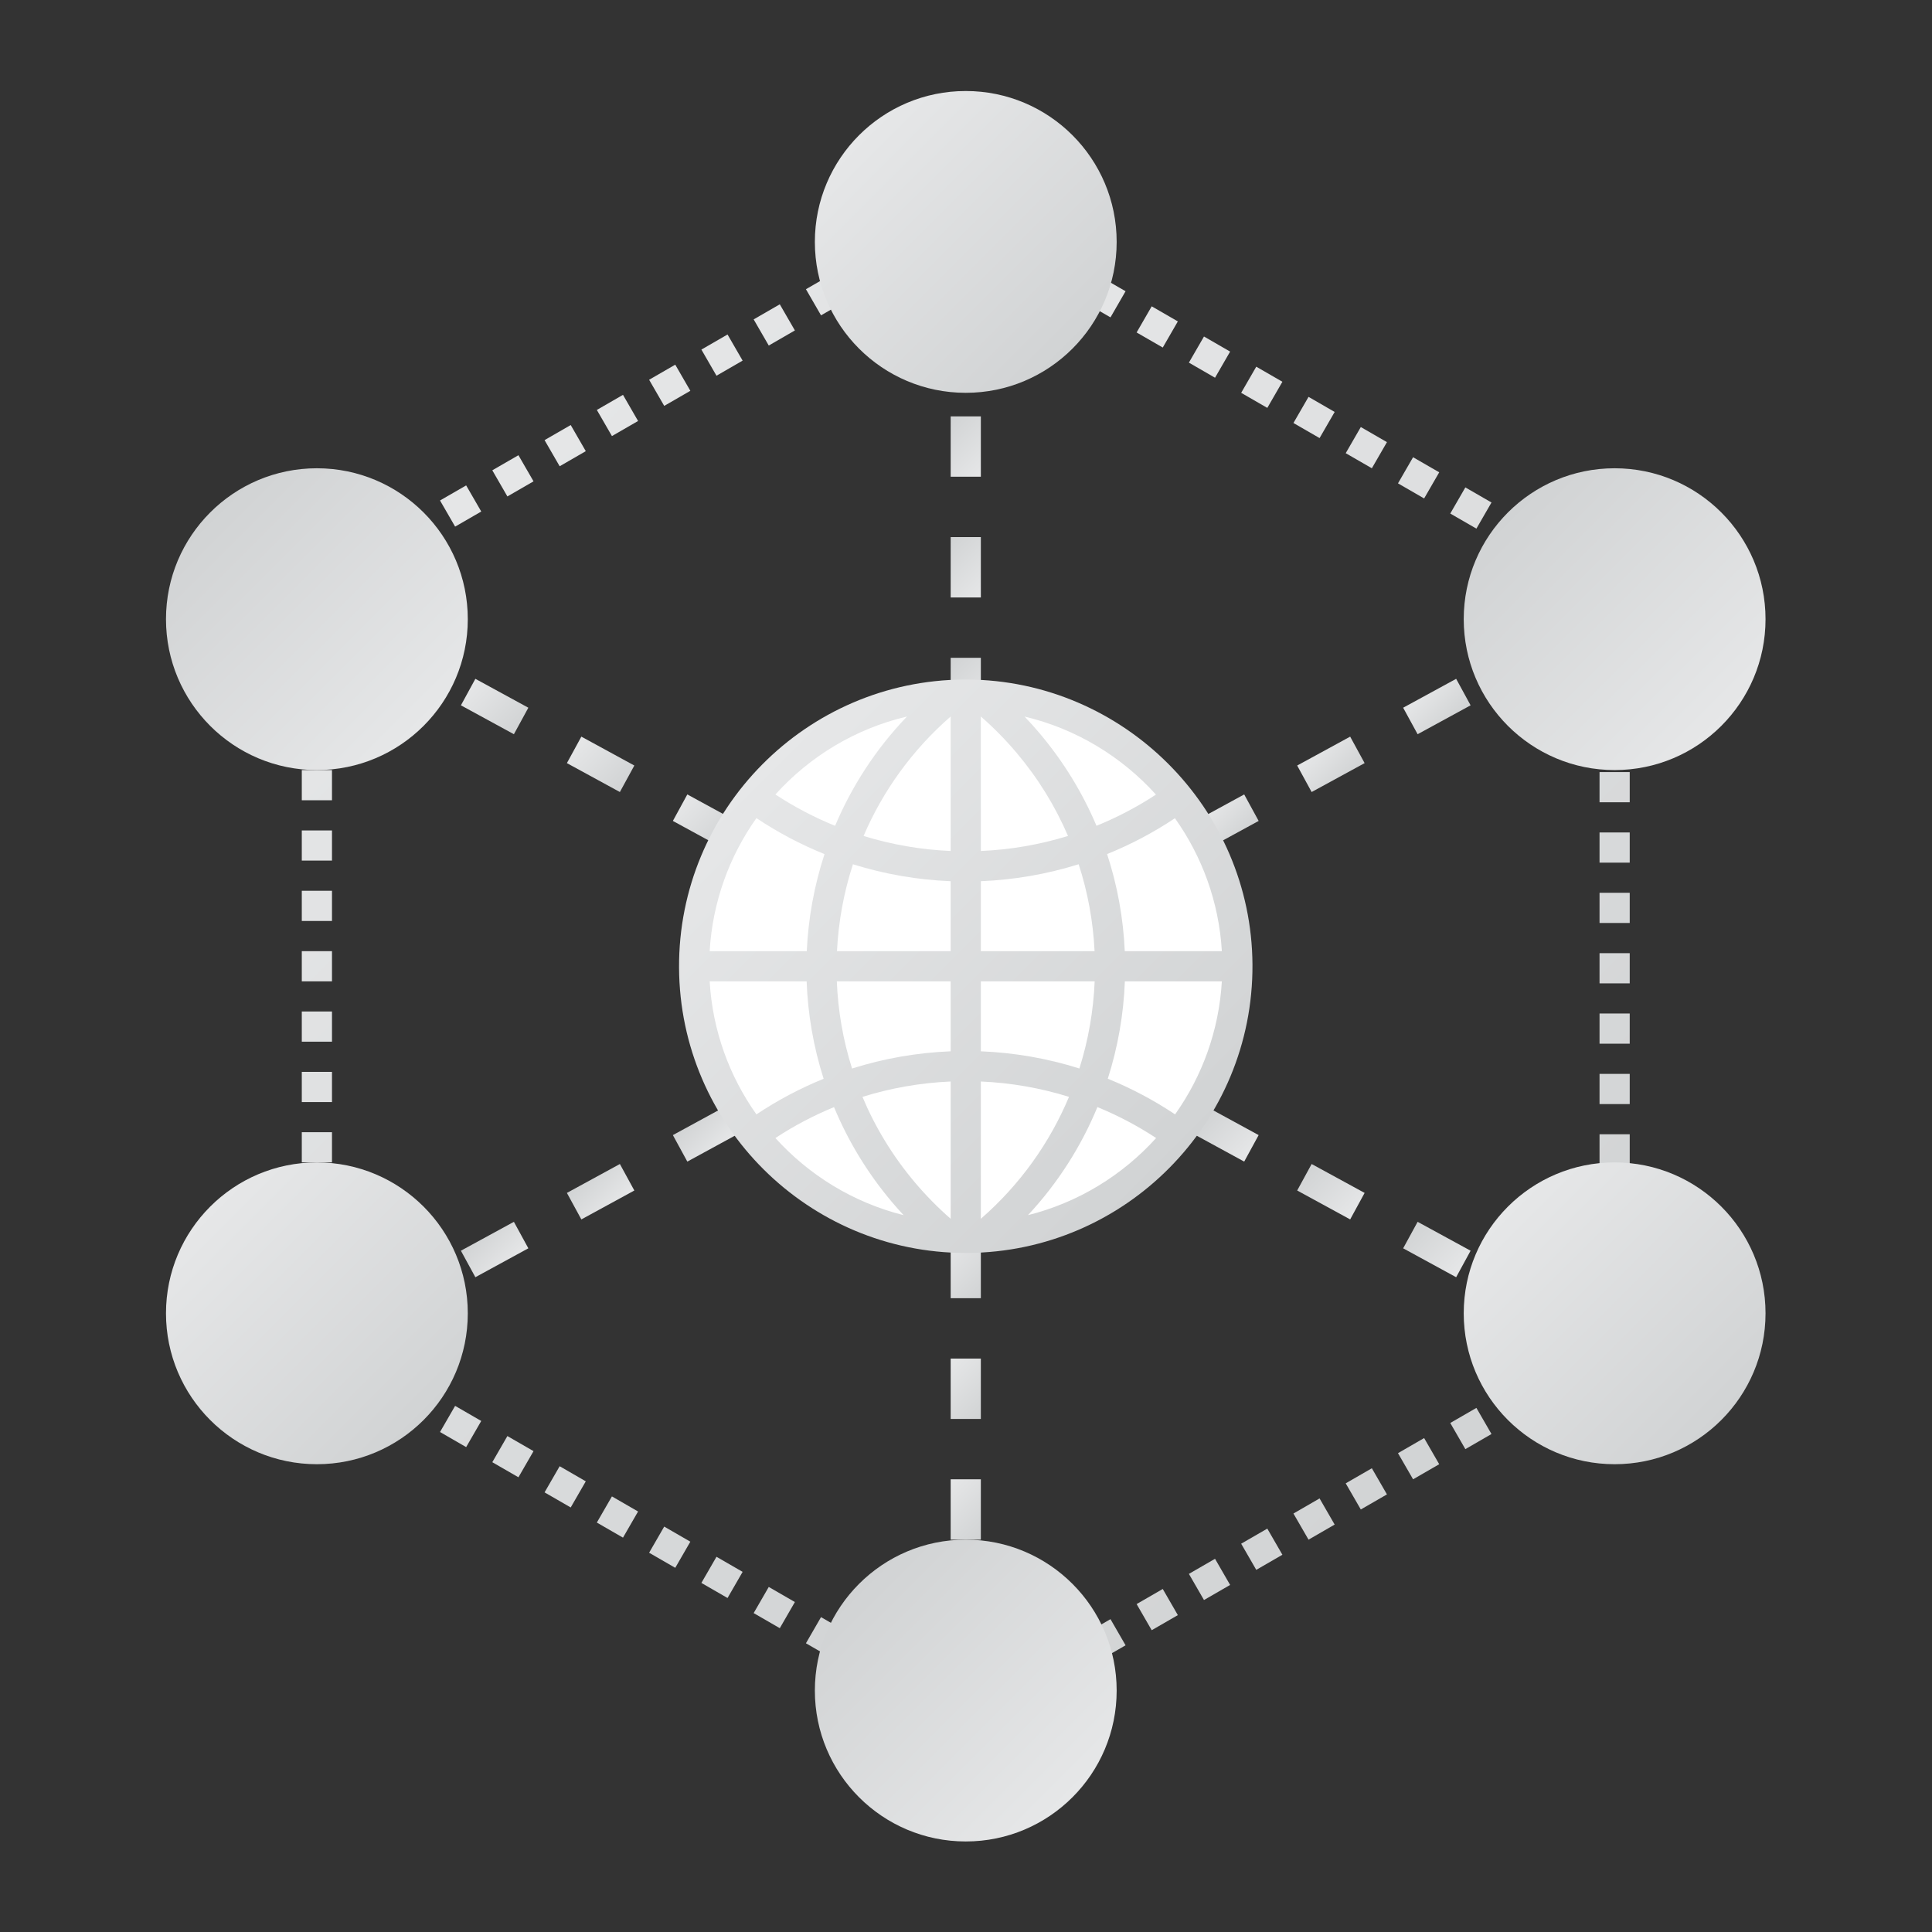 <?xml version="1.0" encoding="UTF-8" standalone="no"?>
<svg
   xmlns:dc="http://purl.org/dc/elements/1.1/"
   xmlns:cc="http://creativecommons.org/ns#"
   xmlns:rdf="http://www.w3.org/1999/02/22-rdf-syntax-ns#"
   xmlns:svg="http://www.w3.org/2000/svg"
   xmlns="http://www.w3.org/2000/svg"
   viewBox="0 0 341.333 341.333"
   height="256"
   width="256"
   xml:space="preserve"
   id="svg2"
   version="1.1"><rect x="0" y="0" width="341.333" height="341.333" fill="#333333" stroke="none"/><defs
     id="defs6"><clipPath
       id="clipPath18"
       clipPathUnits="userSpaceOnUse"><path
         id="path16"
         d="m 126,84 h 4 v 8 h -4 z" /></clipPath><linearGradient
       id="linearGradient28"
       spreadMethod="pad"
       gradientTransform="matrix(6,-6,-6,-6,125,91)"
       gradientUnits="userSpaceOnUse"
       y2="0"
       x2="1"
       y1="0"
       x1="0"><stop
         id="stop24"
         offset="0"
         style="stop-opacity:1;stop-color:#e6e7e8" /><stop
         id="stop26"
         offset="1"
         style="stop-opacity:1;stop-color:#d1d3d4" /></linearGradient><clipPath
       id="clipPath38"
       clipPathUnits="userSpaceOnUse"><path
         id="path36"
         d="m 130,60 h -4 v -8 h 4 z" /></clipPath><linearGradient
       id="linearGradient48"
       spreadMethod="pad"
       gradientTransform="matrix(6,-6,-6,-6,125,59)"
       gradientUnits="userSpaceOnUse"
       y2="0"
       x2="1"
       y1="0"
       x1="0"><stop
         id="stop44"
         offset="0"
         style="stop-opacity:1;stop-color:#e6e7e8" /><stop
         id="stop46"
         offset="1"
         style="stop-opacity:1;stop-color:#d1d3d4" /></linearGradient><clipPath
       id="clipPath58"
       clipPathUnits="userSpaceOnUse"><path
         id="path56"
         d="m 130,76 h -4 v -8 h 4 z" /></clipPath><linearGradient
       id="linearGradient68"
       spreadMethod="pad"
       gradientTransform="matrix(6,-6,-6,-6,125,75)"
       gradientUnits="userSpaceOnUse"
       y2="0"
       x2="1"
       y1="0"
       x1="0"><stop
         id="stop64"
         offset="0"
         style="stop-opacity:1;stop-color:#e6e7e8" /><stop
         id="stop66"
         offset="1"
         style="stop-opacity:1;stop-color:#d1d3d4" /></linearGradient><clipPath
       id="clipPath78"
       clipPathUnits="userSpaceOnUse"><path
         id="path76"
         d="m 89.182,147.259 6.439,-3.513 c 0.587,1.204 1.243,2.367 1.956,3.49 v 0 l -6.48,3.535 z" /></clipPath><linearGradient
       id="linearGradient88"
       spreadMethod="pad"
       gradientTransform="matrix(5.774,-5.774,-5.774,-5.774,90.477,150.15)"
       gradientUnits="userSpaceOnUse"
       y2="0"
       x2="1"
       y1="0"
       x1="0"><stop
         id="stop84"
         offset="0"
         style="stop-opacity:1;stop-color:#e6e7e8" /><stop
         id="stop86"
         offset="1"
         style="stop-opacity:1;stop-color:#d1d3d4" /></linearGradient><clipPath
       id="clipPath98"
       clipPathUnits="userSpaceOnUse"><path
         id="path96"
         d="m 75.135,154.921 7.022,-3.831 1.917,3.512 -7.023,3.83 z" /></clipPath><linearGradient
       id="linearGradient108"
       spreadMethod="pad"
       gradientTransform="matrix(6.225,-6.225,-6.225,-6.225,76.492,157.874)"
       gradientUnits="userSpaceOnUse"
       y2="0"
       x2="1"
       y1="0"
       x1="0"><stop
         id="stop104"
         offset="0"
         style="stop-opacity:1;stop-color:#e6e7e8" /><stop
         id="stop106"
         offset="1"
         style="stop-opacity:1;stop-color:#d1d3d4" /></linearGradient><clipPath
       id="clipPath118"
       clipPathUnits="userSpaceOnUse"><path
         id="path116"
         d="m 47.042,170.244 7.023,-3.831 1.916,3.511 -7.023,3.832 z" /></clipPath><linearGradient
       id="linearGradient128"
       spreadMethod="pad"
       gradientTransform="matrix(6.225,-6.225,-6.225,-6.225,48.399,173.197)"
       gradientUnits="userSpaceOnUse"
       y2="0"
       x2="1"
       y1="0"
       x1="0"><stop
         id="stop124"
         offset="0"
         style="stop-opacity:1;stop-color:#e6e7e8" /><stop
         id="stop126"
         offset="1"
         style="stop-opacity:1;stop-color:#d1d3d4" /></linearGradient><clipPath
       id="clipPath138"
       clipPathUnits="userSpaceOnUse"><path
         id="path136"
         d="m 200.019,169.924 1.916,-3.511 7.023,3.831 -1.916,3.512 z" /></clipPath><linearGradient
       id="linearGradient148"
       spreadMethod="pad"
       gradientTransform="matrix(4.31,-4.31,-4.31,-4.31,202.333,172.239)"
       gradientUnits="userSpaceOnUse"
       y2="0"
       x2="1"
       y1="0"
       x1="0"><stop
         id="stop144"
         offset="0"
         style="stop-opacity:1;stop-color:#e6e7e8" /><stop
         id="stop146"
         offset="1"
         style="stop-opacity:1;stop-color:#d1d3d4" /></linearGradient><clipPath
       id="clipPath158"
       clipPathUnits="userSpaceOnUse"><path
         id="path156"
         d="m 61.089,162.582 7.023,-3.83 1.915,3.512 -7.023,3.83 z" /></clipPath><linearGradient
       id="linearGradient168"
       spreadMethod="pad"
       gradientTransform="matrix(6.225,-6.225,-6.225,-6.225,62.445,165.535)"
       gradientUnits="userSpaceOnUse"
       y2="0"
       x2="1"
       y1="0"
       x1="0"><stop
         id="stop164"
         offset="0"
         style="stop-opacity:1;stop-color:#e6e7e8" /><stop
         id="stop166"
         offset="1"
         style="stop-opacity:1;stop-color:#d1d3d4" /></linearGradient><clipPath
       id="clipPath178"
       clipPathUnits="userSpaceOnUse"><path
         id="path176"
         d="m 158.423,147.236 c 0.712,-1.123 1.369,-2.286 1.956,-3.49 v 0 l 6.441,3.513 -1.917,3.512 z" /></clipPath><linearGradient
       id="linearGradient188"
       spreadMethod="pad"
       gradientTransform="matrix(4.187,-4.187,-4.187,-4.187,160.543,149.357)"
       gradientUnits="userSpaceOnUse"
       y2="0"
       x2="1"
       y1="0"
       x1="0"><stop
         id="stop184"
         offset="0"
         style="stop-opacity:1;stop-color:#e6e7e8" /><stop
         id="stop186"
         offset="1"
         style="stop-opacity:1;stop-color:#d1d3d4" /></linearGradient><clipPath
       id="clipPath198"
       clipPathUnits="userSpaceOnUse"><path
         id="path196"
         d="m 185.972,162.264 1.917,-3.512 7.023,3.83 -1.916,3.512 z" /></clipPath><linearGradient
       id="linearGradient208"
       spreadMethod="pad"
       gradientTransform="matrix(4.311,-4.311,-4.311,-4.311,188.287,164.578)"
       gradientUnits="userSpaceOnUse"
       y2="0"
       x2="1"
       y1="0"
       x1="0"><stop
         id="stop204"
         offset="0"
         style="stop-opacity:1;stop-color:#e6e7e8" /><stop
         id="stop206"
         offset="1"
         style="stop-opacity:1;stop-color:#d1d3d4" /></linearGradient><clipPath
       id="clipPath218"
       clipPathUnits="userSpaceOnUse"><path
         id="path216"
         d="m 171.926,154.602 1.916,-3.512 7.023,3.831 -1.916,3.511 z" /></clipPath><linearGradient
       id="linearGradient228"
       spreadMethod="pad"
       gradientTransform="matrix(4.31,-4.31,-4.31,-4.31,174.24,156.916)"
       gradientUnits="userSpaceOnUse"
       y2="0"
       x2="1"
       y1="0"
       x1="0"><stop
         id="stop224"
         offset="0"
         style="stop-opacity:1;stop-color:#e6e7e8" /><stop
         id="stop226"
         offset="1"
         style="stop-opacity:1;stop-color:#d1d3d4" /></linearGradient><clipPath
       id="clipPath238"
       clipPathUnits="userSpaceOnUse"><path
         id="path236"
         d="m 126,160.878 h 4 v 8 h -4 z" /></clipPath><linearGradient
       id="linearGradient248"
       spreadMethod="pad"
       gradientTransform="matrix(-6,6,6,6,131,161.878)"
       gradientUnits="userSpaceOnUse"
       y2="0"
       x2="1"
       y1="0"
       x1="0"><stop
         id="stop244"
         offset="0"
         style="stop-opacity:1;stop-color:#e6e7e8" /><stop
         id="stop246"
         offset="1"
         style="stop-opacity:1;stop-color:#d1d3d4" /></linearGradient><clipPath
       id="clipPath258"
       clipPathUnits="userSpaceOnUse"><path
         id="path256"
         d="m 126,192.878 h 4 v 8 h -4 z" /></clipPath><linearGradient
       id="linearGradient268"
       spreadMethod="pad"
       gradientTransform="matrix(-6,6,6,6,131,193.878)"
       gradientUnits="userSpaceOnUse"
       y2="0"
       x2="1"
       y1="0"
       x1="0"><stop
         id="stop264"
         offset="0"
         style="stop-opacity:1;stop-color:#e6e7e8" /><stop
         id="stop266"
         offset="1"
         style="stop-opacity:1;stop-color:#d1d3d4" /></linearGradient><clipPath
       id="clipPath278"
       clipPathUnits="userSpaceOnUse"><path
         id="path276"
         d="m 126,176.878 h 4 v 8 h -4 z" /></clipPath><linearGradient
       id="linearGradient288"
       spreadMethod="pad"
       gradientTransform="matrix(-6,6,6,6,131,177.878)"
       gradientUnits="userSpaceOnUse"
       y2="0"
       x2="1"
       y1="0"
       x1="0"><stop
         id="stop284"
         offset="0"
         style="stop-opacity:1;stop-color:#e6e7e8" /><stop
         id="stop286"
         offset="1"
         style="stop-opacity:1;stop-color:#d1d3d4" /></linearGradient><clipPath
       id="clipPath298"
       clipPathUnits="userSpaceOnUse"><path
         id="path296"
         d="m 158.423,105.642 6.48,-3.534 1.916,3.512 -6.44,3.511 c -0.587,-1.203 -1.244,-2.366 -1.956,-3.489" /></clipPath><linearGradient
       id="linearGradient308"
       spreadMethod="pad"
       gradientTransform="matrix(-5.774,5.774,5.774,5.774,165.523,102.728)"
       gradientUnits="userSpaceOnUse"
       y2="0"
       x2="1"
       y1="0"
       x1="0"><stop
         id="stop304"
         offset="0"
         style="stop-opacity:1;stop-color:#e6e7e8" /><stop
         id="stop306"
         offset="1"
         style="stop-opacity:1;stop-color:#d1d3d4" /></linearGradient><clipPath
       id="clipPath318"
       clipPathUnits="userSpaceOnUse"><path
         id="path316"
         d="m 171.926,98.276 7.023,-3.831 1.916,3.512 -7.023,3.831 z" /></clipPath><linearGradient
       id="linearGradient328"
       spreadMethod="pad"
       gradientTransform="matrix(-6.225,6.225,6.225,6.225,179.508,95.004)"
       gradientUnits="userSpaceOnUse"
       y2="0"
       x2="1"
       y1="0"
       x1="0"><stop
         id="stop324"
         offset="0"
         style="stop-opacity:1;stop-color:#e6e7e8" /><stop
         id="stop326"
         offset="1"
         style="stop-opacity:1;stop-color:#d1d3d4" /></linearGradient><clipPath
       id="clipPath338"
       clipPathUnits="userSpaceOnUse"><path
         id="path336"
         d="m 200.02,82.953 7.022,-3.831 1.916,3.511 -7.022,3.832 z" /></clipPath><linearGradient
       id="linearGradient348"
       spreadMethod="pad"
       gradientTransform="matrix(-6.225,6.225,6.225,6.225,207.601,79.681)"
       gradientUnits="userSpaceOnUse"
       y2="0"
       x2="1"
       y1="0"
       x1="0"><stop
         id="stop344"
         offset="0"
         style="stop-opacity:1;stop-color:#e6e7e8" /><stop
         id="stop346"
         offset="1"
         style="stop-opacity:1;stop-color:#d1d3d4" /></linearGradient><clipPath
       id="clipPath358"
       clipPathUnits="userSpaceOnUse"><path
         id="path356"
         d="m 47.042,82.633 1.916,-3.511 7.024,3.831 -1.916,3.512 z" /></clipPath><linearGradient
       id="linearGradient368"
       spreadMethod="pad"
       gradientTransform="matrix(-4.31,4.31,4.31,4.31,53.667,80.638)"
       gradientUnits="userSpaceOnUse"
       y2="0"
       x2="1"
       y1="0"
       x1="0"><stop
         id="stop364"
         offset="0"
         style="stop-opacity:1;stop-color:#e6e7e8" /><stop
         id="stop366"
         offset="1"
         style="stop-opacity:1;stop-color:#d1d3d4" /></linearGradient><clipPath
       id="clipPath378"
       clipPathUnits="userSpaceOnUse"><path
         id="path376"
         d="m 185.972,90.615 7.024,-3.831 1.915,3.512 -7.022,3.83 z" /></clipPath><linearGradient
       id="linearGradient388"
       spreadMethod="pad"
       gradientTransform="matrix(-6.225,6.225,6.225,6.225,193.555,87.343)"
       gradientUnits="userSpaceOnUse"
       y2="0"
       x2="1"
       y1="0"
       x1="0"><stop
         id="stop384"
         offset="0"
         style="stop-opacity:1;stop-color:#e6e7e8" /><stop
         id="stop386"
         offset="1"
         style="stop-opacity:1;stop-color:#d1d3d4" /></linearGradient><clipPath
       id="clipPath398"
       clipPathUnits="userSpaceOnUse"><path
         id="path396"
         d="m 89.181,105.62 1.916,-3.512 6.48,3.534 c -0.713,1.123 -1.369,2.286 -1.956,3.489 v 0 z" /></clipPath><linearGradient
       id="linearGradient408"
       spreadMethod="pad"
       gradientTransform="matrix(-4.187,4.187,4.187,4.187,95.457,103.521)"
       gradientUnits="userSpaceOnUse"
       y2="0"
       x2="1"
       y1="0"
       x1="0"><stop
         id="stop404"
         offset="0"
         style="stop-opacity:1;stop-color:#e6e7e8" /><stop
         id="stop406"
         offset="1"
         style="stop-opacity:1;stop-color:#d1d3d4" /></linearGradient><clipPath
       id="clipPath418"
       clipPathUnits="userSpaceOnUse"><path
         id="path416"
         d="m 61.087,90.296 1.917,-3.512 7.023,3.831 -1.916,3.511 z" /></clipPath><linearGradient
       id="linearGradient428"
       spreadMethod="pad"
       gradientTransform="matrix(-4.311,4.311,4.311,4.311,67.713,88.3)"
       gradientUnits="userSpaceOnUse"
       y2="0"
       x2="1"
       y1="0"
       x1="0"><stop
         id="stop424"
         offset="0"
         style="stop-opacity:1;stop-color:#e6e7e8" /><stop
         id="stop426"
         offset="1"
         style="stop-opacity:1;stop-color:#d1d3d4" /></linearGradient><clipPath
       id="clipPath438"
       clipPathUnits="userSpaceOnUse"><path
         id="path436"
         d="m 75.135,97.957 1.916,-3.512 7.023,3.831 -1.916,3.512 z" /></clipPath><linearGradient
       id="linearGradient448"
       spreadMethod="pad"
       gradientTransform="matrix(-4.31,4.31,4.31,4.31,81.76,95.962)"
       gradientUnits="userSpaceOnUse"
       y2="0"
       x2="1"
       y1="0"
       x1="0"><stop
         id="stop444"
         offset="0"
         style="stop-opacity:1;stop-color:#e6e7e8" /><stop
         id="stop446"
         offset="1"
         style="stop-opacity:1;stop-color:#d1d3d4" /></linearGradient><clipPath
       id="clipPath458"
       clipPathUnits="userSpaceOnUse"><path
         id="path456"
         d="M 127.805,166 C 106.853,165.893 89.893,148.758 90,127.805 v 0 C 90.107,106.918 107.134,90 127.997,90 v 0 h 0.197 c 20.953,0.107 37.914,17.242 37.806,38.195 v 0 c -0.107,20.739 -17.066,37.698 -37.816,37.805 v 0 z" /></clipPath><linearGradient
       id="linearGradient468"
       spreadMethod="pad"
       gradientTransform="matrix(53.715,-53.715,-53.715,-53.715,101.131,154.846)"
       gradientUnits="userSpaceOnUse"
       y2="0"
       x2="1"
       y1="0"
       x1="0"><stop
         id="stop464"
         offset="0"
         style="stop-opacity:1;stop-color:#e6e7e8" /><stop
         id="stop466"
         offset="1"
         style="stop-opacity:1;stop-color:#d1d3d4" /></linearGradient><clipPath
       id="clipPath478"
       clipPathUnits="userSpaceOnUse"><path
         id="path476"
         d="M 0,256 H 256 V 0 H 0 Z" /></clipPath><clipPath
       id="clipPath490"
       clipPathUnits="userSpaceOnUse"><path
         id="path488"
         d="m 129.861,224 3.464,-2 2,3.464 -3.463,2 z m 6.929,-3.999 3.464,-2 2,3.464 -3.464,2 z m 6.927,-4 3.465,-2.001 1.999,3.464 -3.463,2 z m 6.929,-4.001 3.465,-1.999 1.999,3.464 -3.464,1.999 z m 6.928,-3.999 3.464,-2.001 2,3.464 -3.464,2 z m 6.929,-4.001 3.464,-1.999 2,3.464 -3.464,1.999 z m 6.928,-3.999 3.463,-2 2,3.463 -3.463,2.001 z m 6.928,-4.001 3.464,-2 2,3.464 -3.464,2 z m 6.928,-3.999 3.464,-2 2,3.463 -3.464,2.001 z m 6.929,-4.001 3.464,-2 2,3.464 -3.465,2 z m 6.928,-3.999 3.463,-2 2.001,3.464 -3.464,2 z m 6.928,-4 3.464,-2.001 2,3.464 -3.464,2 z M 212,173.732 h 4 v 4 h -4 z m 0,-8 h 4 v 4.001 h -4 z m 0,-8 h 4 v 4.001 h -4 z m 0,-8 h 4 v 4 h -4 z m 0,-8 h 4 v 4.001 h -4 z m 0,-7.999 h 4 v 4 h -4 z m 0,-8 h 4 v 4 h -4 z m 0,-8 h 4 v 4 h -4 z m 0,-8.001 h 4 v 4 h -4 z m 0,-8 h 4 v 4 h -4 z m 0,-8 h 4 v 4.001 h -4 z m 0,-8 h 4 v 4.001 h -4 z m 0,-8 h 4 v 4.001 h -4 z m -5.928,-2.267 2,-3.465 3.464,2 -2,3.465 z m -6.928,-4 2,-3.465 3.464,2 -2.001,3.465 z m -6.928,-4 1.999,-3.465 3.465,2 -2,3.465 z m -6.929,-4.001 2,-3.464 3.464,2 -2,3.465 z m -6.928,-3.999 2,-3.465 3.464,2 -2,3.465 z m -6.928,-4 2,-3.465 3.463,2 -2,3.465 z m -6.928,-4 2,-3.465 3.464,2 -2,3.465 z m -6.929,-4 2,-3.465 3.464,2 -2,3.465 z m -6.928,-4 2,-3.465 3.464,2 -1.999,3.464 z m -6.929,-4 2.001,-3.465 3.464,2 -2,3.465 z m -6.927,-4 2,-3.465 3.464,2 -2,3.465 z m -6.929,-4 2.001,-3.465 3.464,2 -2,3.465 z" /></clipPath><linearGradient
       id="linearGradient500"
       spreadMethod="pad"
       gradientTransform="matrix(116.935,-116.935,-116.935,-116.935,90.597,186.2)"
       gradientUnits="userSpaceOnUse"
       y2="0"
       x2="1"
       y1="0"
       x1="0"><stop
         id="stop496"
         offset="0"
         style="stop-opacity:1;stop-color:#e6e7e8" /><stop
         id="stop498"
         offset="1"
         style="stop-opacity:1;stop-color:#d1d3d4" /></linearGradient><clipPath
       id="clipPath510"
       clipPathUnits="userSpaceOnUse"><path
         id="path508"
         d="m 120.675,225.732 1.999,-3.464 3.465,2 -2,3.463 z m -6.928,-4 1.999,-3.464 3.464,2 -2,3.464 z m -6.929,-4 2,-3.464 3.464,2 -2,3.464 z m -6.929,-4 2.001,-3.464 3.463,2 -2,3.464 z m -6.927,-4.001 2,-3.463 3.464,2 -2,3.464 z m -6.929,-3.999 2.001,-3.464 3.463,2 -2,3.464 z m -6.928,-4 2,-3.464 3.464,2 -1.999,3.464 z m -6.929,-4 2.001,-3.464 3.463,2 -1.999,3.464 z m -6.927,-4 2,-3.464 3.464,2 -2,3.464 z m -6.929,-4 2.001,-3.464 3.463,2 -2,3.463 z m -6.927,-4 2,-3.464 3.464,2 -2,3.464 z m -6.929,-4 2,-3.464 3.464,2 -2,3.464 z M 40,174 h 4.001 v 4.001 H 40 Z m 0,-8 h 4.001 v 4 H 40 Z m 0,-8 h 4.001 v 4 H 40 Z m 0,-8 h 4.001 v 4 H 40 Z m 0,-8 h 4.001 v 4 H 40 Z m 0,-8 h 4.001 v 4 H 40 Z m 0,-8 h 4.001 v 4 H 40 Z m 0,-8 h 4.001 v 4.001 H 40 Z m 0,-8 h 4.001 v 4.001 H 40 Z m 0,-8 h 4.001 v 4.001 H 40 Z m 0,-8 h 4.001 v 4.001 H 40 Z m 0,-8 h 4.001 v 4 H 40 Z m 0,-8 h 4.001 v 4 H 40 Z m 4.464,-3.732 3.464,-2.001 2,3.465 -3.464,2 z m 6.929,-4 3.464,-2 2,3.465 -3.464,1.999 z m 6.927,-4 3.464,-2.001 2,3.465 -3.463,2 z m 6.929,-4.001 3.464,-1.999 2,3.465 -3.464,1.999 z m 6.927,-3.999 3.465,-2 1.999,3.464 -3.463,2.001 z m 6.929,-4.001 3.465,-1.999 1.999,3.464 -3.464,2 z m 6.928,-3.999 3.464,-2 2,3.464 -3.463,2.001 z m 6.929,-4.001 3.464,-2 2,3.465 -3.464,2 z m 6.927,-3.999 3.464,-2 2,3.465 -3.463,2 z m 6.928,-4 3.465,-2.001 2,3.465 -3.465,2 z m 6.93,-4 3.463,-2 2,3.465 -3.464,1.999 z m 6.927,-4 3.465,-2.001 2,3.465 -3.465,2 z" /></clipPath><linearGradient
       id="linearGradient520"
       spreadMethod="pad"
       gradientTransform="matrix(116.936,-116.936,-116.936,-116.936,48.468,186.468)"
       gradientUnits="userSpaceOnUse"
       y2="0"
       x2="1"
       y1="0"
       x1="0"><stop
         id="stop516"
         offset="0"
         style="stop-opacity:1;stop-color:#e6e7e8" /><stop
         id="stop518"
         offset="1"
         style="stop-opacity:1;stop-color:#d1d3d4" /></linearGradient><clipPath
       id="clipPath530"
       clipPathUnits="userSpaceOnUse"><path
         id="path528"
         d="M 22,82 C 22,70.954 30.954,62 42,62 v 0 c 11.046,0 20,8.954 20,20 v 0 c 0,11.046 -8.954,20 -20,20 v 0 C 30.954,102 22,93.046 22,82" /></clipPath><linearGradient
       id="linearGradient540"
       spreadMethod="pad"
       gradientTransform="matrix(28.284,-28.284,-28.284,-28.284,27.858,96.142)"
       gradientUnits="userSpaceOnUse"
       y2="0"
       x2="1"
       y1="0"
       x1="0"><stop
         id="stop536"
         offset="0"
         style="stop-opacity:1;stop-color:#e6e7e8" /><stop
         id="stop538"
         offset="1"
         style="stop-opacity:1;stop-color:#d1d3d4" /></linearGradient><clipPath
       id="clipPath550"
       clipPathUnits="userSpaceOnUse"><path
         id="path548"
         d="m 194,82 c 0,-11.046 8.954,-20 20,-20 v 0 c 11.046,0 20,8.954 20,20 v 0 c 0,11.046 -8.954,20 -20,20 v 0 c -11.046,0 -20,-8.954 -20,-20" /></clipPath><linearGradient
       id="linearGradient560"
       spreadMethod="pad"
       gradientTransform="matrix(28.284,-28.284,-28.284,-28.284,199.858,96.142)"
       gradientUnits="userSpaceOnUse"
       y2="0"
       x2="1"
       y1="0"
       x1="0"><stop
         id="stop556"
         offset="0"
         style="stop-opacity:1;stop-color:#e6e7e8" /><stop
         id="stop558"
         offset="1"
         style="stop-opacity:1;stop-color:#d1d3d4" /></linearGradient><clipPath
       id="clipPath570"
       clipPathUnits="userSpaceOnUse"><path
         id="path568"
         d="m 108,32 c 0,-11.046 8.954,-20 20,-20 v 0 c 11.046,0 20,8.954 20,20 v 0 c 0,11.046 -8.954,20 -20,20 v 0 c -11.046,0 -20,-8.954 -20,-20" /></clipPath><linearGradient
       id="linearGradient580"
       spreadMethod="pad"
       gradientTransform="matrix(-28.284,28.284,28.284,28.284,142.142,17.858)"
       gradientUnits="userSpaceOnUse"
       y2="0"
       x2="1"
       y1="0"
       x1="0"><stop
         id="stop576"
         offset="0"
         style="stop-opacity:1;stop-color:#e6e7e8" /><stop
         id="stop578"
         offset="1"
         style="stop-opacity:1;stop-color:#d1d3d4" /></linearGradient><clipPath
       id="clipPath590"
       clipPathUnits="userSpaceOnUse"><path
         id="path588"
         d="m 108,224 c 0,-11.046 8.954,-20 20,-20 v 0 c 11.046,0 20,8.954 20,20 v 0 c 0,11.046 -8.954,20 -20,20 v 0 c -11.046,0 -20,-8.954 -20,-20" /></clipPath><linearGradient
       id="linearGradient600"
       spreadMethod="pad"
       gradientTransform="matrix(28.284,-28.284,-28.284,-28.284,113.858,238.142)"
       gradientUnits="userSpaceOnUse"
       y2="0"
       x2="1"
       y1="0"
       x1="0"><stop
         id="stop596"
         offset="0"
         style="stop-opacity:1;stop-color:#e6e7e8" /><stop
         id="stop598"
         offset="1"
         style="stop-opacity:1;stop-color:#d1d3d4" /></linearGradient><clipPath
       id="clipPath610"
       clipPathUnits="userSpaceOnUse"><path
         id="path608"
         d="m 22,174 c 0,-11.046 8.954,-20 20,-20 v 0 c 11.046,0 20,8.954 20,20 v 0 c 0,11.046 -8.954,20 -20,20 v 0 c -11.046,0 -20,-8.954 -20,-20" /></clipPath><linearGradient
       id="linearGradient620"
       spreadMethod="pad"
       gradientTransform="matrix(-28.284,28.284,28.284,28.284,56.142,159.858)"
       gradientUnits="userSpaceOnUse"
       y2="0"
       x2="1"
       y1="0"
       x1="0"><stop
         id="stop616"
         offset="0"
         style="stop-opacity:1;stop-color:#e6e7e8" /><stop
         id="stop618"
         offset="1"
         style="stop-opacity:1;stop-color:#d1d3d4" /></linearGradient><clipPath
       id="clipPath630"
       clipPathUnits="userSpaceOnUse"><path
         id="path628"
         d="m 194,174 c 0,-11.046 8.954,-20 20,-20 v 0 c 11.046,0 20,8.954 20,20 v 0 c 0,11.046 -8.954,20 -20,20 v 0 c -11.046,0 -20,-8.954 -20,-20" /></clipPath><linearGradient
       id="linearGradient640"
       spreadMethod="pad"
       gradientTransform="matrix(-28.284,28.284,28.284,28.284,228.142,159.858)"
       gradientUnits="userSpaceOnUse"
       y2="0"
       x2="1"
       y1="0"
       x1="0"><stop
         id="stop636"
         offset="0"
         style="stop-opacity:1;stop-color:#e6e7e8" /><stop
         id="stop638"
         offset="1"
         style="stop-opacity:1;stop-color:#d1d3d4" /></linearGradient></defs><g
     transform="matrix(1.333,0,0,-1.333,0,341.333)"
     id="g10"><g
       id="g12"><g
         clip-path="url(#clipPath18)"
         id="g14"><g
           id="g20"><g
             id="g22"><path
               id="path30"
               style="fill:url(#linearGradient28);stroke:none"
               d="m 126,84 h 4 v 8 h -4 z" /></g></g></g></g><g
       id="g32"><g
         clip-path="url(#clipPath38)"
         id="g34"><g
           id="g40"><g
             id="g42"><path
               id="path50"
               style="fill:url(#linearGradient48);stroke:none"
               d="m 130,60 h -4 v -8 h 4 z" /></g></g></g></g><g
       id="g52"><g
         clip-path="url(#clipPath58)"
         id="g54"><g
           id="g60"><g
             id="g62"><path
               id="path70"
               style="fill:url(#linearGradient68);stroke:none"
               d="m 130,76 h -4 v -8 h 4 z" /></g></g></g></g><g
       id="g72"><g
         clip-path="url(#clipPath78)"
         id="g74"><g
           id="g80"><g
             id="g82"><path
               id="path90"
               style="fill:url(#linearGradient88);stroke:none"
               d="m 89.182,147.259 6.439,-3.513 c 0.587,1.204 1.243,2.367 1.956,3.49 v 0 l -6.48,3.535 z" /></g></g></g></g><g
       id="g92"><g
         clip-path="url(#clipPath98)"
         id="g94"><g
           id="g100"><g
             id="g102"><path
               id="path110"
               style="fill:url(#linearGradient108);stroke:none"
               d="m 75.135,154.921 7.022,-3.831 1.917,3.512 -7.023,3.83 z" /></g></g></g></g><g
       id="g112"><g
         clip-path="url(#clipPath118)"
         id="g114"><g
           id="g120"><g
             id="g122"><path
               id="path130"
               style="fill:url(#linearGradient128);stroke:none"
               d="m 47.042,170.244 7.023,-3.831 1.916,3.511 -7.023,3.832 z" /></g></g></g></g><g
       id="g132"><g
         clip-path="url(#clipPath138)"
         id="g134"><g
           id="g140"><g
             id="g142"><path
               id="path150"
               style="fill:url(#linearGradient148);stroke:none"
               d="m 200.019,169.924 1.916,-3.511 7.023,3.831 -1.916,3.512 z" /></g></g></g></g><g
       id="g152"><g
         clip-path="url(#clipPath158)"
         id="g154"><g
           id="g160"><g
             id="g162"><path
               id="path170"
               style="fill:url(#linearGradient168);stroke:none"
               d="m 61.089,162.582 7.023,-3.83 1.915,3.512 -7.023,3.83 z" /></g></g></g></g><g
       id="g172"><g
         clip-path="url(#clipPath178)"
         id="g174"><g
           id="g180"><g
             id="g182"><path
               id="path190"
               style="fill:url(#linearGradient188);stroke:none"
               d="m 158.423,147.236 c 0.712,-1.123 1.369,-2.286 1.956,-3.49 v 0 l 6.441,3.513 -1.917,3.512 z" /></g></g></g></g><g
       id="g192"><g
         clip-path="url(#clipPath198)"
         id="g194"><g
           id="g200"><g
             id="g202"><path
               id="path210"
               style="fill:url(#linearGradient208);stroke:none"
               d="m 185.972,162.264 1.917,-3.512 7.023,3.83 -1.916,3.512 z" /></g></g></g></g><g
       id="g212"><g
         clip-path="url(#clipPath218)"
         id="g214"><g
           id="g220"><g
             id="g222"><path
               id="path230"
               style="fill:url(#linearGradient228);stroke:none"
               d="m 171.926,154.602 1.916,-3.512 7.023,3.831 -1.916,3.511 z" /></g></g></g></g><g
       id="g232"><g
         clip-path="url(#clipPath238)"
         id="g234"><g
           id="g240"><g
             id="g242"><path
               id="path250"
               style="fill:url(#linearGradient248);stroke:none"
               d="m 126,160.878 h 4 v 8 h -4 z" /></g></g></g></g><g
       id="g252"><g
         clip-path="url(#clipPath258)"
         id="g254"><g
           id="g260"><g
             id="g262"><path
               id="path270"
               style="fill:url(#linearGradient268);stroke:none"
               d="m 126,192.878 h 4 v 8 h -4 z" /></g></g></g></g><g
       id="g272"><g
         clip-path="url(#clipPath278)"
         id="g274"><g
           id="g280"><g
             id="g282"><path
               id="path290"
               style="fill:url(#linearGradient288);stroke:none"
               d="m 126,176.878 h 4 v 8 h -4 z" /></g></g></g></g><g
       id="g292"><g
         clip-path="url(#clipPath298)"
         id="g294"><g
           id="g300"><g
             id="g302"><path
               id="path310"
               style="fill:url(#linearGradient308);stroke:none"
               d="m 158.423,105.642 6.48,-3.534 1.916,3.512 -6.44,3.511 c -0.587,-1.203 -1.244,-2.366 -1.956,-3.489" /></g></g></g></g><g
       id="g312"><g
         clip-path="url(#clipPath318)"
         id="g314"><g
           id="g320"><g
             id="g322"><path
               id="path330"
               style="fill:url(#linearGradient328);stroke:none"
               d="m 171.926,98.276 7.023,-3.831 1.916,3.512 -7.023,3.831 z" /></g></g></g></g><g
       id="g332"><g
         clip-path="url(#clipPath338)"
         id="g334"><g
           id="g340"><g
             id="g342"><path
               id="path350"
               style="fill:url(#linearGradient348);stroke:none"
               d="m 200.02,82.953 7.022,-3.831 1.916,3.511 -7.022,3.832 z" /></g></g></g></g><g
       id="g352"><g
         clip-path="url(#clipPath358)"
         id="g354"><g
           id="g360"><g
             id="g362"><path
               id="path370"
               style="fill:url(#linearGradient368);stroke:none"
               d="m 47.042,82.633 1.916,-3.511 7.024,3.831 -1.916,3.512 z" /></g></g></g></g><g
       id="g372"><g
         clip-path="url(#clipPath378)"
         id="g374"><g
           id="g380"><g
             id="g382"><path
               id="path390"
               style="fill:url(#linearGradient388);stroke:none"
               d="m 185.972,90.615 7.024,-3.831 1.915,3.512 -7.022,3.83 z" /></g></g></g></g><g
       id="g392"><g
         clip-path="url(#clipPath398)"
         id="g394"><g
           id="g400"><g
             id="g402"><path
               id="path410"
               style="fill:url(#linearGradient408);stroke:none"
               d="m 89.181,105.62 1.916,-3.512 6.48,3.534 c -0.713,1.123 -1.369,2.286 -1.956,3.489 v 0 z" /></g></g></g></g><g
       id="g412"><g
         clip-path="url(#clipPath418)"
         id="g414"><g
           id="g420"><g
             id="g422"><path
               id="path430"
               style="fill:url(#linearGradient428);stroke:none"
               d="m 61.087,90.296 1.917,-3.512 7.023,3.831 -1.916,3.511 z" /></g></g></g></g><g
       id="g432"><g
         clip-path="url(#clipPath438)"
         id="g434"><g
           id="g440"><g
             id="g442"><path
               id="path450"
               style="fill:url(#linearGradient448);stroke:none"
               d="m 75.135,97.957 1.916,-3.512 7.023,3.831 -1.916,3.512 z" /></g></g></g></g><g
       id="g452"><g
         clip-path="url(#clipPath458)"
         id="g454"><g
           id="g460"><g
             id="g462"><path
               id="path470"
               style="fill:url(#linearGradient468);stroke:none"
               d="M 127.805,166 C 106.853,165.893 89.893,148.758 90,127.805 v 0 C 90.107,106.918 107.134,90 127.997,90 v 0 h 0.197 c 20.953,0.107 37.914,17.242 37.806,38.195 v 0 c -0.107,20.739 -17.066,37.698 -37.816,37.805 v 0 z" /></g></g></g></g><g
       id="g472"><g
         clip-path="url(#clipPath478)"
         id="g474"><g
           transform="translate(135.796,161.091)"
           id="g480"><path
             id="path482"
             style="fill:#ffffff;fill-opacity:1;fill-rule:nonzero;stroke:none"
             d="m 0,0 c 0.685,-0.716 1.347,-1.453 1.984,-2.207 3.199,-3.787 5.709,-7.926 7.547,-12.27 2.724,1.107 5.364,2.486 7.881,4.136 C 12.854,-5.298 6.814,-1.616 0,0 m -33.027,-10.325 c 2.527,-1.659 5.178,-3.044 7.913,-4.155 2.219,5.261 5.403,10.184 9.525,14.487 -6.838,-1.609 -12.883,-5.288 -17.438,-10.332 m 11.687,-5.5 c 3.766,-1.159 7.645,-1.822 11.544,-1.991 V 0.011 c -5.151,-4.488 -9.012,-9.926 -11.544,-15.836 M -5.796,0.01 v -17.826 c 3.901,0.169 7.785,0.834 11.553,1.994 -1.677,3.903 -3.949,7.625 -6.829,11.034 -1.445,1.711 -3.032,3.323 -4.724,4.798 m -35.942,-31.102 h 12.87 c 0.2,4.362 0.988,8.695 2.352,12.863 -3.125,1.262 -6.15,2.852 -9.025,4.77 -3.577,-5.041 -5.816,-11.095 -6.197,-17.633 m 16.873,0 h 15.069 v 9.273 c -4.375,0.174 -8.732,0.922 -12.953,2.243 -1.213,-3.736 -1.921,-7.611 -2.116,-11.516 m 19.069,0 H 9.277 c -0.188,3.89 -0.887,7.764 -2.109,11.52 -4.223,-1.324 -8.585,-2.073 -12.964,-2.247 z m 19.075,0 h 12.867 c -0.384,6.527 -2.634,12.577 -6.219,17.619 -2.865,-1.91 -5.878,-3.493 -8.991,-4.751 1.373,-4.19 2.151,-8.525 2.343,-12.868 M -5.796,-44.365 c 4.412,-0.176 8.807,-0.934 13.061,-2.277 1.184,3.751 1.863,7.637 2.025,11.551 H -5.796 Z m -19.089,9.274 c 0.156,-3.899 0.825,-7.785 2.018,-11.555 4.257,1.346 8.655,2.105 13.071,2.281 v 9.274 z m -16.853,0 c 0.382,-6.547 2.622,-12.596 6.198,-17.633 2.839,1.892 5.824,3.467 8.907,4.721 -1.346,4.209 -2.094,8.556 -2.253,12.912 z m 52.767,-12.908 c 3.086,-1.252 6.077,-2.831 8.919,-4.725 3.578,5.041 5.818,11.093 6.198,17.633 H 13.292 c -0.167,-4.374 -0.925,-8.719 -2.263,-12.908 M 9.654,-51.757 C 7.51,-56.941 4.435,-61.804 0.451,-66.08 c 6.652,1.663 12.529,5.289 16.985,10.221 -2.488,1.633 -5.093,3 -7.782,4.102 m -42.68,-4.102 c 4.459,-4.935 10.341,-8.56 16.99,-10.223 -0.527,0.567 -1.041,1.145 -1.539,1.735 -3.276,3.879 -5.831,8.129 -7.681,12.586 -2.684,-1.102 -5.287,-2.467 -7.77,-4.098 m 11.539,5.455 c 1.689,-4.023 4.008,-7.857 6.967,-11.361 1.446,-1.711 3.033,-3.322 4.724,-4.797 v 18.195 c -3.949,-0.172 -7.88,-0.851 -11.691,-2.037 m 27.374,0.002 C 3.357,-56.437 -0.55,-61.994 -5.796,-66.564 v 18.197 c 3.946,-0.172 7.874,-0.849 11.683,-2.035" /></g></g></g><g
       id="g484"><g
         clip-path="url(#clipPath490)"
         id="g486"><g
           id="g492"><g
             id="g494"><path
               id="path502"
               style="fill:url(#linearGradient500);stroke:none"
               d="m 129.861,224 3.464,-2 2,3.464 -3.463,2 z m 6.929,-3.999 3.464,-2 2,3.464 -3.464,2 z m 6.927,-4 3.465,-2.001 1.999,3.464 -3.463,2 z m 6.929,-4.001 3.465,-1.999 1.999,3.464 -3.464,1.999 z m 6.928,-3.999 3.464,-2.001 2,3.464 -3.464,2 z m 6.929,-4.001 3.464,-1.999 2,3.464 -3.464,1.999 z m 6.928,-3.999 3.463,-2 2,3.463 -3.463,2.001 z m 6.928,-4.001 3.464,-2 2,3.464 -3.464,2 z m 6.928,-3.999 3.464,-2 2,3.463 -3.464,2.001 z m 6.929,-4.001 3.464,-2 2,3.464 -3.465,2 z m 6.928,-3.999 3.463,-2 2.001,3.464 -3.464,2 z m 6.928,-4 3.464,-2.001 2,3.464 -3.464,2 z M 212,173.732 h 4 v 4 h -4 z m 0,-8 h 4 v 4.001 h -4 z m 0,-8 h 4 v 4.001 h -4 z m 0,-8 h 4 v 4 h -4 z m 0,-8 h 4 v 4.001 h -4 z m 0,-7.999 h 4 v 4 h -4 z m 0,-8 h 4 v 4 h -4 z m 0,-8 h 4 v 4 h -4 z m 0,-8.001 h 4 v 4 h -4 z m 0,-8 h 4 v 4 h -4 z m 0,-8 h 4 v 4.001 h -4 z m 0,-8 h 4 v 4.001 h -4 z m 0,-8 h 4 v 4.001 h -4 z m -5.928,-2.267 2,-3.465 3.464,2 -2,3.465 z m -6.928,-4 2,-3.465 3.464,2 -2.001,3.465 z m -6.928,-4 1.999,-3.465 3.465,2 -2,3.465 z m -6.929,-4.001 2,-3.464 3.464,2 -2,3.465 z m -6.928,-3.999 2,-3.465 3.464,2 -2,3.465 z m -6.928,-4 2,-3.465 3.463,2 -2,3.465 z m -6.928,-4 2,-3.465 3.464,2 -2,3.465 z m -6.929,-4 2,-3.465 3.464,2 -2,3.465 z m -6.928,-4 2,-3.465 3.464,2 -1.999,3.464 z m -6.929,-4 2.001,-3.465 3.464,2 -2,3.465 z m -6.927,-4 2,-3.465 3.464,2 -2,3.465 z m -6.929,-4 2.001,-3.465 3.464,2 -2,3.465 z" /></g></g></g></g><g
       id="g504"><g
         clip-path="url(#clipPath510)"
         id="g506"><g
           id="g512"><g
             id="g514"><path
               id="path522"
               style="fill:url(#linearGradient520);stroke:none"
               d="m 120.675,225.732 1.999,-3.464 3.465,2 -2,3.463 z m -6.928,-4 1.999,-3.464 3.464,2 -2,3.464 z m -6.929,-4 2,-3.464 3.464,2 -2,3.464 z m -6.929,-4 2.001,-3.464 3.463,2 -2,3.464 z m -6.927,-4.001 2,-3.463 3.464,2 -2,3.464 z m -6.929,-3.999 2.001,-3.464 3.463,2 -2,3.464 z m -6.928,-4 2,-3.464 3.464,2 -1.999,3.464 z m -6.929,-4 2.001,-3.464 3.463,2 -1.999,3.464 z m -6.927,-4 2,-3.464 3.464,2 -2,3.464 z m -6.929,-4 2.001,-3.464 3.463,2 -2,3.463 z m -6.927,-4 2,-3.464 3.464,2 -2,3.464 z m -6.929,-4 2,-3.464 3.464,2 -2,3.464 z M 40,174 h 4.001 v 4.001 H 40 Z m 0,-8 h 4.001 v 4 H 40 Z m 0,-8 h 4.001 v 4 H 40 Z m 0,-8 h 4.001 v 4 H 40 Z m 0,-8 h 4.001 v 4 H 40 Z m 0,-8 h 4.001 v 4 H 40 Z m 0,-8 h 4.001 v 4 H 40 Z m 0,-8 h 4.001 v 4.001 H 40 Z m 0,-8 h 4.001 v 4.001 H 40 Z m 0,-8 h 4.001 v 4.001 H 40 Z m 0,-8 h 4.001 v 4.001 H 40 Z m 0,-8 h 4.001 v 4 H 40 Z m 0,-8 h 4.001 v 4 H 40 Z m 4.464,-3.732 3.464,-2.001 2,3.465 -3.464,2 z m 6.929,-4 3.464,-2 2,3.465 -3.464,1.999 z m 6.927,-4 3.464,-2.001 2,3.465 -3.463,2 z m 6.929,-4.001 3.464,-1.999 2,3.465 -3.464,1.999 z m 6.927,-3.999 3.465,-2 1.999,3.464 -3.463,2.001 z m 6.929,-4.001 3.465,-1.999 1.999,3.464 -3.464,2 z m 6.928,-3.999 3.464,-2 2,3.464 -3.463,2.001 z m 6.929,-4.001 3.464,-2 2,3.465 -3.464,2 z m 6.927,-3.999 3.464,-2 2,3.465 -3.463,2 z m 6.928,-4 3.465,-2.001 2,3.465 -3.465,2 z m 6.93,-4 3.463,-2 2,3.465 -3.464,1.999 z m 6.927,-4 3.465,-2.001 2,3.465 -3.465,2 z" /></g></g></g></g><g
       id="g524"><g
         clip-path="url(#clipPath530)"
         id="g526"><g
           id="g532"><g
             id="g534"><path
               id="path542"
               style="fill:url(#linearGradient540);stroke:none"
               d="M 22,82 C 22,70.954 30.954,62 42,62 v 0 c 11.046,0 20,8.954 20,20 v 0 c 0,11.046 -8.954,20 -20,20 v 0 C 30.954,102 22,93.046 22,82" /></g></g></g></g><g
       id="g544"><g
         clip-path="url(#clipPath550)"
         id="g546"><g
           id="g552"><g
             id="g554"><path
               id="path562"
               style="fill:url(#linearGradient560);stroke:none"
               d="m 194,82 c 0,-11.046 8.954,-20 20,-20 v 0 c 11.046,0 20,8.954 20,20 v 0 c 0,11.046 -8.954,20 -20,20 v 0 c -11.046,0 -20,-8.954 -20,-20" /></g></g></g></g><g
       id="g564"><g
         clip-path="url(#clipPath570)"
         id="g566"><g
           id="g572"><g
             id="g574"><path
               id="path582"
               style="fill:url(#linearGradient580);stroke:none"
               d="m 108,32 c 0,-11.046 8.954,-20 20,-20 v 0 c 11.046,0 20,8.954 20,20 v 0 c 0,11.046 -8.954,20 -20,20 v 0 c -11.046,0 -20,-8.954 -20,-20" /></g></g></g></g><g
       id="g584"><g
         clip-path="url(#clipPath590)"
         id="g586"><g
           id="g592"><g
             id="g594"><path
               id="path602"
               style="fill:url(#linearGradient600);stroke:none"
               d="m 108,224 c 0,-11.046 8.954,-20 20,-20 v 0 c 11.046,0 20,8.954 20,20 v 0 c 0,11.046 -8.954,20 -20,20 v 0 c -11.046,0 -20,-8.954 -20,-20" /></g></g></g></g><g
       id="g604"><g
         clip-path="url(#clipPath610)"
         id="g606"><g
           id="g612"><g
             id="g614"><path
               id="path622"
               style="fill:url(#linearGradient620);stroke:none"
               d="m 22,174 c 0,-11.046 8.954,-20 20,-20 v 0 c 11.046,0 20,8.954 20,20 v 0 c 0,11.046 -8.954,20 -20,20 v 0 c -11.046,0 -20,-8.954 -20,-20" /></g></g></g></g><g
       id="g624"><g
         clip-path="url(#clipPath630)"
         id="g626"><g
           id="g632"><g
             id="g634"><path
               id="path642"
               style="fill:url(#linearGradient640);stroke:none"
               d="m 194,174 c 0,-11.046 8.954,-20 20,-20 v 0 c 11.046,0 20,8.954 20,20 v 0 c 0,11.046 -8.954,20 -20,20 v 0 c -11.046,0 -20,-8.954 -20,-20" /></g></g></g></g></g></svg>